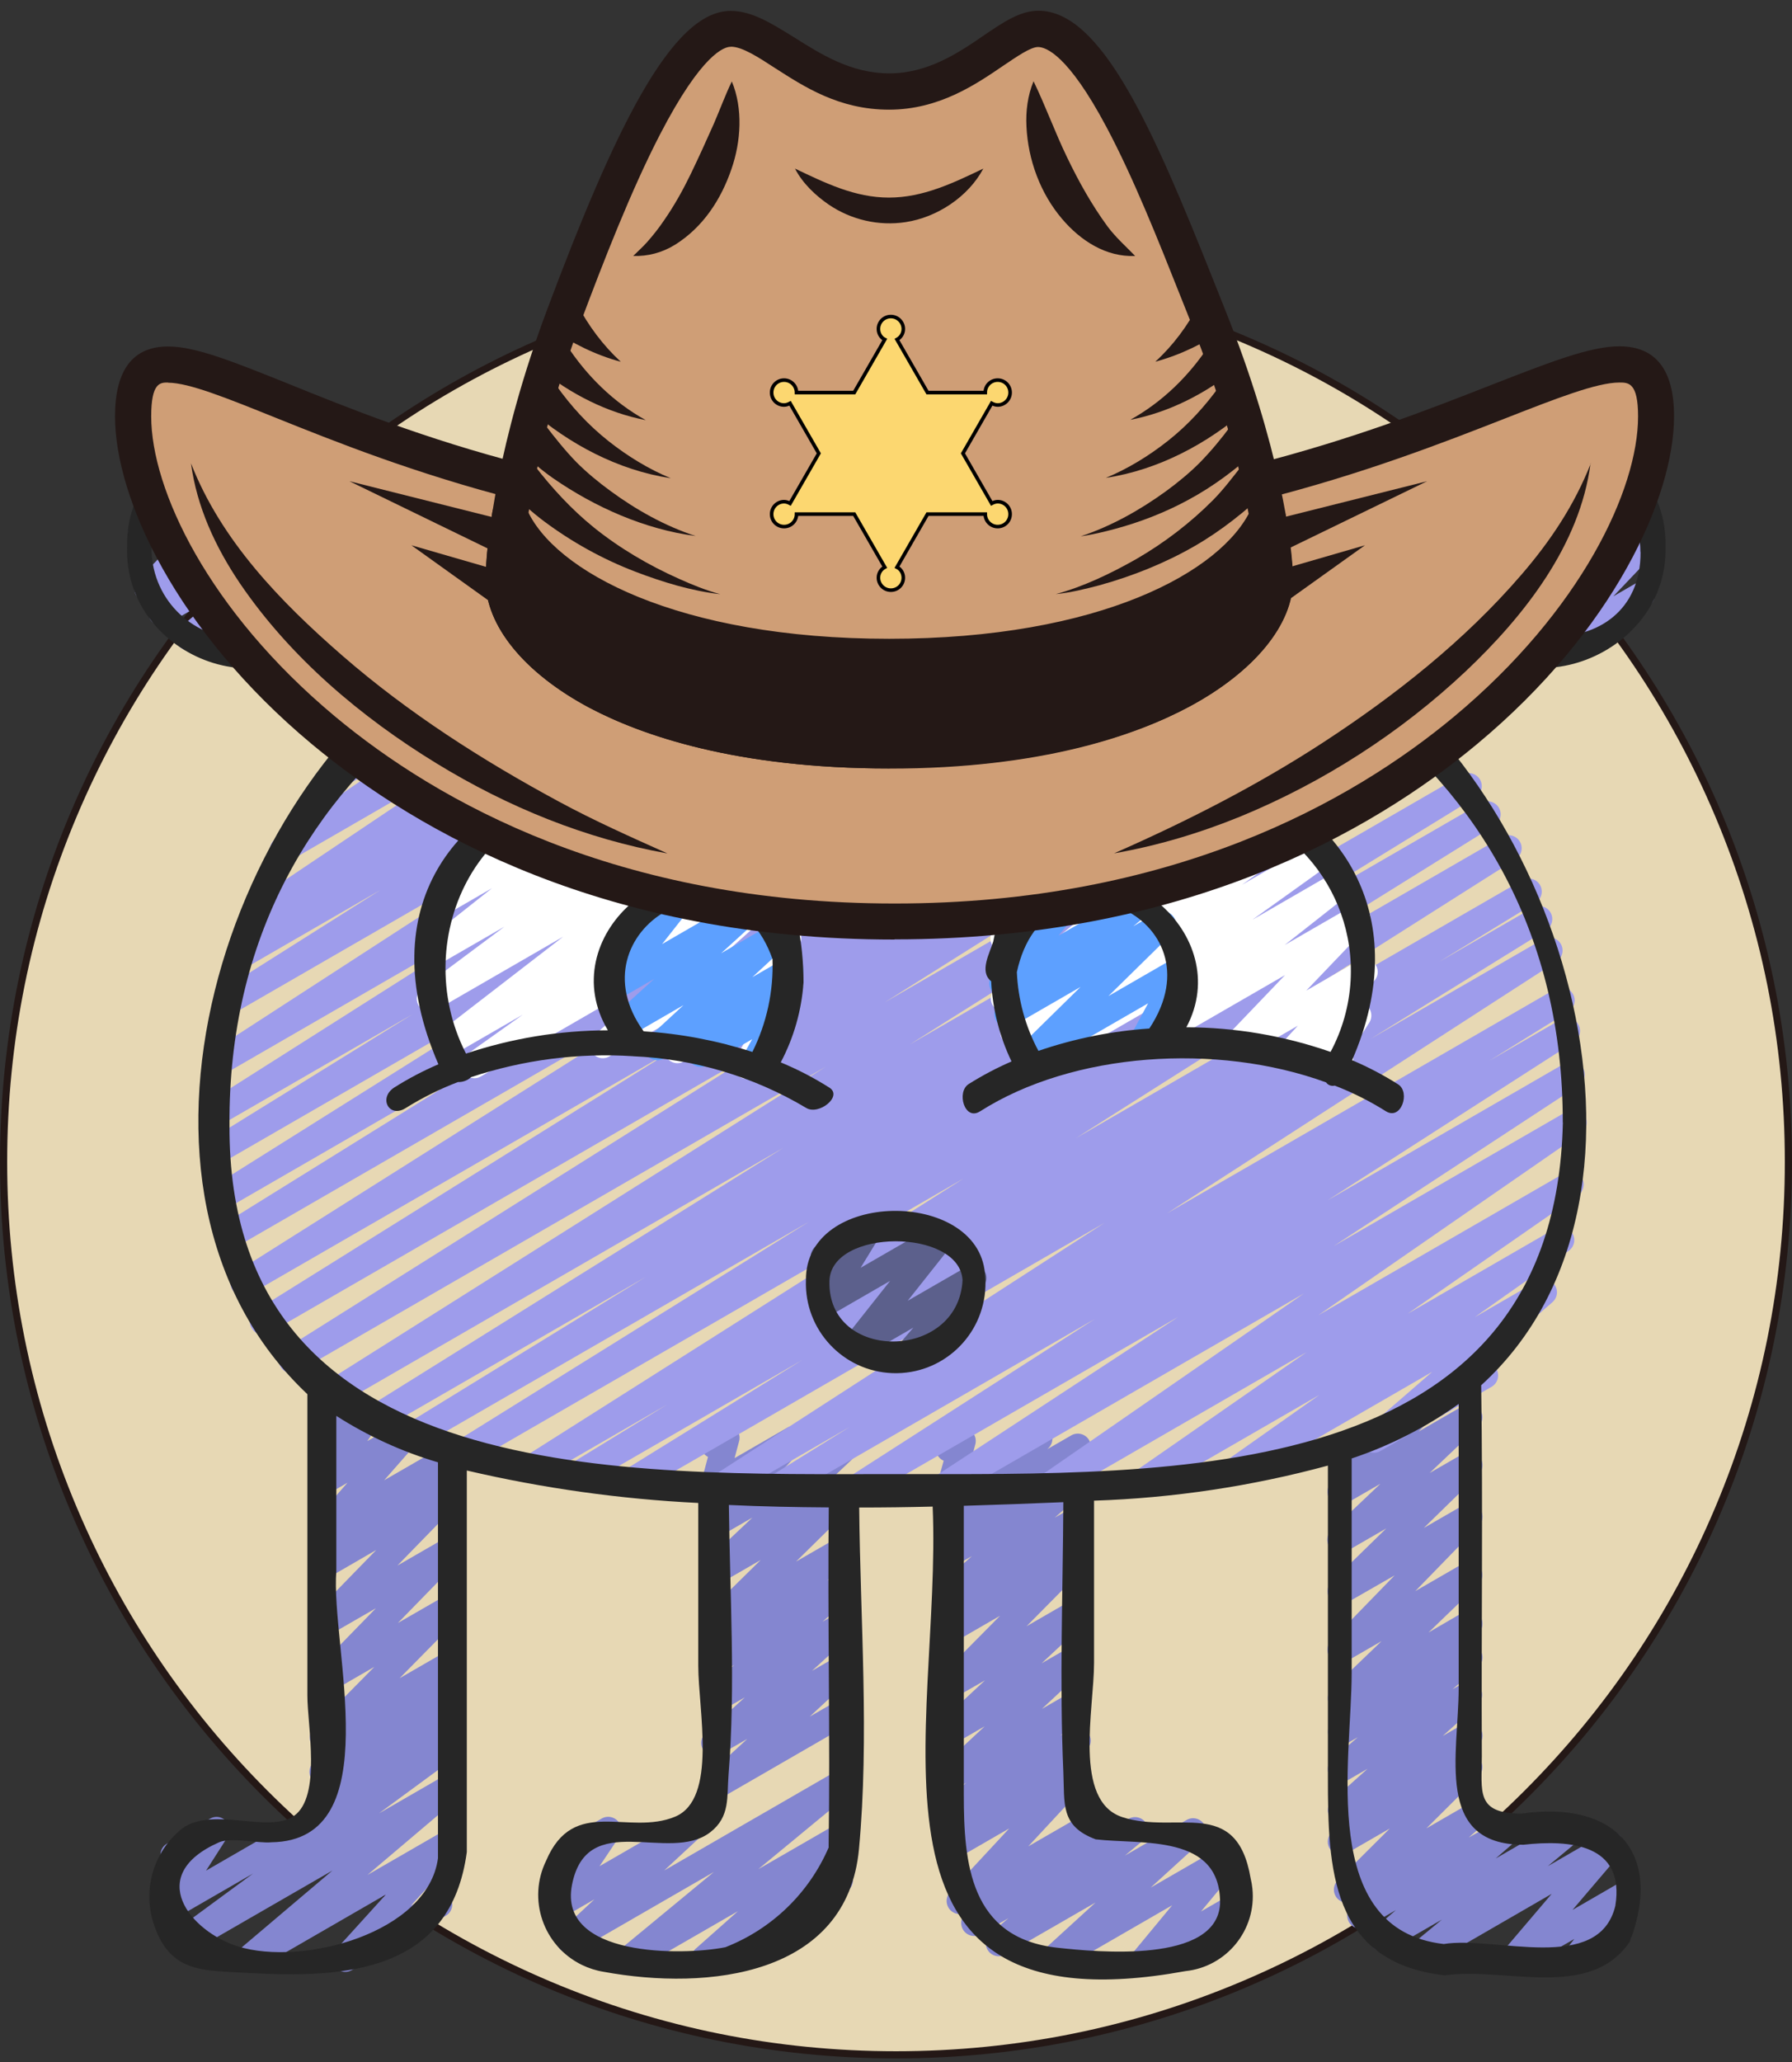 <?xml version="1.0" encoding="UTF-8"?>
<svg xmlns="http://www.w3.org/2000/svg" viewBox="0 0 500 575">
  <rect x="0" y="0" width="500" height="575" fill="#333333" stroke="none"/>
  <defs>
    <style>
      .cls-1 {
        fill: #5c608c;
      }

      .cls-1, .cls-2, .cls-3, .cls-4, .cls-5, .cls-6, .cls-7, .cls-8, .cls-9 {
        stroke-width: 0px;
      }

      .cls-2 {
        fill: #262626;
      }

      .cls-3 {
        fill: #8486d0;
      }

      .cls-4 {
        fill: #241816;
      }

      .cls-5 {
        fill: #9e9ceb;
      }

      .cls-6 {
        fill: #fff;
      }

      .cls-7 {
        fill: #5da0ff;
      }

      .cls-8 {
        fill: #e7d8b4;
      }

      .cls-9 {
        fill: #cf9e76;
      }

      .cls-10 {
        fill: #fcd770;
        stroke: #000;
        stroke-miterlimit: 10;
      }
    </style>
  </defs>
  <g id="Capa_1" data-name="Capa 1">
    <g>
      <path class="cls-8" d="m250,573c-66.51,0-129.04-25.9-176.07-72.93C26.9,453.04,1,390.51,1,324s25.9-129.04,72.93-176.07c47.03-47.03,109.56-72.93,176.07-72.93s129.04,25.9,176.07,72.93c47.03,47.03,72.93,109.56,72.93,176.07s-25.9,129.04-72.93,176.07c-47.03,47.03-109.56,72.93-176.07,72.93Z"/>
      <path class="cls-4" d="m250,76c33.48,0,65.96,6.56,96.53,19.49,29.53,12.49,56.05,30.37,78.83,53.15,22.78,22.78,40.66,49.3,53.15,78.83,12.93,30.57,19.49,63.05,19.49,96.53s-6.56,65.96-19.49,96.53c-12.49,29.53-30.37,56.05-53.15,78.83-22.78,22.78-49.3,40.66-78.83,53.15-30.57,12.93-63.05,19.49-96.53,19.49s-65.96-6.56-96.53-19.49c-29.53-12.49-56.05-30.37-78.83-53.15-22.78-22.78-40.66-49.3-53.15-78.83-12.93-30.57-19.49-63.05-19.49-96.53s6.56-65.96,19.49-96.53c12.49-29.53,30.37-56.05,53.15-78.83s49.3-40.66,78.83-53.15c30.57-12.93,63.05-19.49,96.53-19.49m0-2C111.93,74,0,185.93,0,324s111.93,250,250,250,250-111.93,250-250-111.93-250-250-250h0Z"/>
    </g>
  </g>
  <g id="Capa_2" data-name="Capa 2">
    <g>
      <path class="cls-3" d="m69.3,549.89c-2.01,0-3.64-1.63-3.64-3.64,0-1.07.47-2.09,1.29-2.79l25.8-21.85-40.57,23.39c-1.74,1.01-3.97.41-4.97-1.33-.93-1.61-.5-3.66,1-4.76l22.39-16.46-22.45,12.96c-1.75.99-3.97.38-4.97-1.36-.66-1.16-.63-2.6.08-3.73l6.15-9.57c-1.93.56-3.95-.56-4.51-2.49-.46-1.6.22-3.31,1.66-4.15l12.08-6.98c1.75-.99,3.97-.37,4.96,1.38.65,1.16.62,2.59-.08,3.72l-6.02,9.4,66.65-38.48c1.74-1.01,3.97-.41,4.97,1.33.93,1.61.5,3.66-1,4.76l-22.4,16.44,18.42-10.63c1.74-1.01,3.97-.42,4.98,1.32.89,1.53.55,3.48-.8,4.62l-25.8,21.85,21.63-12.48c1.75-1,3.97-.39,4.97,1.36.78,1.36.59,3.07-.45,4.23l-14.04,15.48,5.96-3.43c1.7-1.08,3.95-.58,5.03,1.12,1.08,1.7.58,3.95-1.12,5.03-.09.05-.17.11-.27.15l-26.1,15.09c-1.74,1-3.97.41-4.97-1.34-.79-1.37-.61-3.08.45-4.26l14.04-15.48-36.51,21.07c-.55.33-1.18.51-1.82.51Z"/>
      <path class="cls-3" d="m89.98,506.21c-2.01,0-3.64-1.63-3.64-3.64,0-1.1.49-2.13,1.34-2.82l2.48-2.02c-1.24.03-2.42-.55-3.16-1.54-1.08-1.55-.81-3.67.64-4.88l4.21-3.54h-.05c-1.77.95-3.98.29-4.93-1.48-.74-1.38-.52-3.09.56-4.23l17.01-17.24-12.61,7.28c-1.75,1-3.97.39-4.97-1.36-.8-1.41-.58-3.17.55-4.34l17.48-17.94-13.11,7.55c-1.75,1-3.97.39-4.97-1.36-.8-1.4-.58-3.16.54-4.33l17.63-18.1-13.18,7.63c-1.75.98-3.97.36-4.96-1.4-.84-1.5-.51-3.39.78-4.52l5.2-4.42-1.03.59c-1.74,1-3.97.4-4.97-1.34-.77-1.35-.61-3.03.41-4.2l9.72-11.09-5.16,2.98c-1.75,1-3.97.39-4.97-1.36-.7-1.22-.63-2.73.17-3.88l4.06-5.75c-1.06.32-2.22.15-3.14-.47-1.15-.79-1.75-2.17-1.54-3.55l1.31-8.67c-.35-.29-.64-.63-.87-1.02-1.01-1.74-.42-3.97,1.32-4.98,0,0,0,0,0,0l2-1.15c1.74-1,3.97-.41,4.97,1.34.41.72.57,1.55.44,2.37l-.87,5.72,6.93-4c1.74-1,3.97-.4,4.97,1.35.7,1.23.63,2.75-.18,3.9l-3.93,5.57,9.92-5.73c1.74-1.01,3.97-.42,4.98,1.32.78,1.35.62,3.06-.42,4.23l-9.75,11.09,16.88-9.74c1.75-.98,3.97-.36,4.96,1.4.84,1.5.51,3.39-.78,4.52l-5.2,4.42,1.03-.59c1.75-1,3.97-.39,4.97,1.36.8,1.4.58,3.16-.54,4.33l-17.63,18.09,13.2-7.61c1.75-1,3.97-.39,4.97,1.36.8,1.41.58,3.17-.55,4.34l-17.48,17.92,13.11-7.55c1.77-.95,3.98-.29,4.93,1.48.74,1.38.52,3.09-.56,4.23l-17.01,17.25,12.61-7.28c1.75-.99,3.97-.36,4.96,1.39.85,1.51.52,3.42-.8,4.55l-4.21,3.53h.05c1.74-1,3.97-.4,4.97,1.35.89,1.55.52,3.5-.86,4.63l-2.48,2.02c2.01-.1,3.72,1.45,3.81,3.46.07,1.36-.63,2.64-1.81,3.33l-35.97,20.76c-.55.32-1.18.5-1.82.5Z"/>
      <path class="cls-3" d="m175.52,549.89c-2.01,0-3.64-1.63-3.64-3.64,0-1.09.49-2.12,1.33-2.81l25.97-21.43-38.45,22.19c-1.75,1-3.97.39-4.97-1.35-.84-1.47-.56-3.32.68-4.48l9.42-8.74-8.51,4.91c-1.74,1-3.97.4-4.97-1.34-.69-1.2-.64-2.68.13-3.83l5.72-8.55c-1.98.33-3.86-1.01-4.19-3-.25-1.49.45-2.98,1.76-3.74l12.08-6.97c1.74-1,3.97-.4,4.97,1.34.69,1.2.64,2.68-.13,3.83l-5.44,8.12,23.18-13.38c1.75-1,3.97-.39,4.97,1.35.84,1.47.56,3.32-.68,4.48l-9.42,8.74,48.07-27.75c1.74-1.01,3.97-.41,4.98,1.33.89,1.54.54,3.51-.84,4.64l-25.97,21.43,21.85-12.6c1.75-.99,3.97-.38,4.97,1.36.85,1.49.54,3.36-.73,4.51l-12,10.62,6.87-3.96c1.75-.99,3.97-.38,4.97,1.37.99,1.73.4,3.93-1.32,4.94l-37.98,21.91c-1.76.97-3.98.33-4.95-1.44-.8-1.45-.52-3.25.68-4.39l11.97-10.62-28.54,16.45c-.55.33-1.18.51-1.82.51Z"/>
      <path class="cls-3" d="m199.23,502.04c-2.01,0-3.65-1.62-3.65-3.63,0-1.03.43-2.01,1.18-2.7l11.76-10.82-7.47,4.31c-1.76.98-3.97.35-4.95-1.41-.81-1.45-.53-3.27.68-4.42l11.04-10.05-6.77,3.9c-1.75.99-3.97.36-4.96-1.39-.84-1.49-.53-3.36.74-4.5l8.06-7.06-3.84,2.18c-1.64,1.17-3.92.78-5.09-.86s-.78-3.92.86-5.09l6.78-5.83-2.59,1.46c-1.74,1-3.97.41-4.97-1.34-.83-1.44-.58-3.26.6-4.42l15.6-15.35-11.23,6.48c-1.72,1.04-3.96.5-5-1.22-.91-1.5-.62-3.44.68-4.61l13.24-12.48-8.92,5.15c-1.75,1-3.97.4-4.97-1.35-.79-1.38-.59-3.12.49-4.29l5.59-5.99-1.11.64c-1.74,1-3.97.41-4.97-1.34-.48-.83-.61-1.82-.37-2.75l1.87-6.99c-.64-.32-1.16-.83-1.5-1.46-1-1.74-.41-3.96,1.33-4.97l3.53-2.05c1.74-1.01,3.97-.41,4.97,1.33.48.84.61,1.83.36,2.76l-1.27,4.73,14.69-8.48c1.74-1.01,3.97-.41,4.98,1.33.81,1.39.6,3.15-.5,4.32l-5.59,5.98,14.8-8.54c1.73-1.03,3.96-.47,4.99,1.25.89,1.49.61,3.41-.68,4.57l-13.25,12.49,8.94-5.16c1.75-1,3.97-.38,4.97,1.36.81,1.43.57,3.22-.6,4.38l-15.6,15.35,11.23-6.47c1.75-.99,3.97-.37,4.96,1.38.85,1.5.53,3.39-.77,4.53l-6.75,5.83,2.56-1.46c1.75-.99,3.97-.36,4.96,1.39.84,1.49.53,3.36-.74,4.5l-8.06,7.06,3.84-2.18c1.76-.98,3.97-.35,4.95,1.41.81,1.45.53,3.27-.68,4.42l-11.06,10.07,6.78-3.91c1.75-1,3.97-.39,4.97,1.35.84,1.47.56,3.32-.68,4.48l-11.69,10.84,7.46-4.3c1.75-.99,3.97-.38,4.97,1.37.99,1.73.4,3.93-1.32,4.94l-35.98,20.77c-.56.34-1.2.53-1.85.53Z"/>
      <path class="cls-3" d="m422.29,549.89c-2.01,0-3.64-1.63-3.64-3.64,0-.87.31-1.7.87-2.36l13.43-15.78-35.29,20.39c-1.75.99-3.97.38-4.96-1.37-.87-1.53-.52-3.46.83-4.59l8.79-7.25-14.65,8.44c-1.74,1-3.97.4-4.97-1.34-.87-1.51-.55-3.42.77-4.56l6-5.18-8.12,4.68c-1.75,1-3.97.39-4.97-1.35-.86-1.5-.54-3.4.75-4.54l3.59-3.14-3.13,1.81c-1.76.98-3.98.34-4.95-1.41-.78-1.41-.55-3.17.58-4.32l14.57-14.5-11.87,6.85c-1.75.99-3.97.38-4.97-1.36-.87-1.53-.52-3.47.84-4.6l2.91-2.37c-1.99.32-3.85-1.03-4.17-3.02-.2-1.22.24-2.46,1.16-3.29l9.89-8.86-5.64,3.26c-1.74,1-3.97.4-4.97-1.34-.87-1.51-.55-3.42.77-4.56l7.12-6.16-2.91,1.68c-1.75.99-3.97.36-4.96-1.39-.85-1.51-.52-3.42.8-4.55l4.01-3.36c-1.58.8-3.51.36-4.59-1.06-1.1-1.48-.93-3.54.41-4.81l13.86-13.3-9.64,5.56c-1.74,1.01-3.97.41-4.97-1.33-.81-1.41-.59-3.19.55-4.36l17.71-18.21-13.26,7.6c-1.74,1-3.97.41-4.97-1.34-.83-1.44-.58-3.26.6-4.42l15.29-14.93-10.92,6.3c-1.72,1.04-3.96.5-5-1.22-.91-1.5-.62-3.44.68-4.61l13.62-12.93-9.3,5.37c-1.74,1.01-3.97.43-4.98-1.31-.84-1.43-.6-3.25.57-4.42l2.72-2.73c-1.34,0-2.58-.68-3.28-1.82-1-1.74-.41-3.96,1.33-4.97l20.75-11.98c1.74-1,3.97-.41,4.97,1.34.82,1.42.59,3.22-.57,4.38l-1.57,1.59,12.38-7.15c1.75-.99,3.97-.37,4.96,1.39.81,1.44.55,3.25-.64,4.4l-13.62,12.92,9.3-5.36c1.74-1,3.97-.41,4.97,1.34.83,1.44.58,3.26-.6,4.42l-15.29,14.92,10.92-6.29c1.74-1.01,3.97-.41,4.97,1.33.81,1.41.59,3.19-.55,4.36l-17.71,18.21,13.28-7.67c1.75-.99,3.97-.37,4.96,1.39.81,1.44.55,3.24-.63,4.4l-13.93,13.42,9.61-5.59c1.74-1,3.97-.4,4.97,1.35.87,1.53.53,3.46-.81,4.59l-3.99,3.35c1.8-.9,3.99-.18,4.89,1.61.75,1.48.4,3.29-.86,4.38l-7.12,6.16,2.91-1.68c1.77-.95,3.98-.29,4.93,1.49.77,1.44.49,3.21-.68,4.34l-9.89,8.86,5.64-3.25c1.74-1.01,3.97-.42,4.98,1.32.9,1.55.54,3.52-.85,4.65l-2.91,2.38c1.33-.24,2.67.3,3.47,1.38,1.11,1.45.97,3.5-.32,4.79l-14.57,14.5,11.23-6.49c1.75-1,3.97-.39,4.97,1.35.86,1.5.54,3.4-.75,4.54l-3.64,3.15,9.32-5.25c1.75-.99,3.97-.37,4.96,1.38.85,1.5.53,3.38-.76,4.52l-5.99,5.19,19.2-11.09c1.74-1.01,3.97-.41,4.97,1.33.89,1.54.54,3.49-.83,4.62l-8.79,7.28,15.72-9.07c1.74-1.01,3.97-.41,4.98,1.33.77,1.33.62,3.01-.38,4.18l-13.44,15.77,13.11-7.58c1.75-.99,3.97-.38,4.97,1.37.72,1.28.61,2.86-.28,4.02l-4.18,5.35c1.96.43,3.21,2.37,2.78,4.34-.22,1-.85,1.86-1.73,2.37l-12.08,6.97c-1.75.99-3.97.38-4.97-1.37-.72-1.28-.61-2.86.28-4.02l2.61-3.36-15.18,8.74c-.55.31-1.16.47-1.79.47Z"/>
      <path class="cls-3" d="m293.85,549.89c-2.01,0-3.64-1.63-3.64-3.64,0-1.02.43-2,1.18-2.68l14.29-13.05-25.29,14.57c-1.78.94-3.98.25-4.92-1.52-.77-1.46-.46-3.25.75-4.37l5.16-4.3-7.75,4.48c-1.74,1-3.97.4-4.97-1.35-.87-1.53-.53-3.46.81-4.59l.41-.35-.3.17c-1.74,1-3.97.4-4.97-1.35-.79-1.38-.6-3.11.48-4.28l16.5-17.76-15.03,8.67c-1.75.99-3.97.37-4.96-1.38-.86-1.52-.52-3.43.81-4.56l3.69-3.08c-1.87.75-3.99-.17-4.73-2.03-.57-1.44-.17-3.08,1-4.1l7.24-6.28-3.04,1.75c-1.73,1.02-3.97.44-4.99-1.29-.87-1.48-.59-3.38.68-4.54l12.49-11.64-8.19,4.72c-1.73,1.02-3.97.44-4.99-1.29-.87-1.48-.59-3.38.68-4.54l12.6-11.73-8.27,4.76c-1.75,1-3.97.39-4.97-1.36-.8-1.41-.58-3.19.56-4.35l16.88-17.05-12.47,7.2c-1.75.99-3.97.37-4.96-1.38-.85-1.5-.53-3.39.77-4.53l6.45-5.54-2.25,1.3c-1.74,1.01-3.97.42-4.98-1.32-.87-1.5-.56-3.41.75-4.56l8.82-7.79-4.59,2.64c-1.75.99-3.97.37-4.96-1.38-.86-1.52-.52-3.43.81-4.56l3.78-3.16c-1.84.81-3.99-.03-4.8-1.87-.63-1.44-.27-3.12.89-4.17l2.3-2.08c-2.01-.08-3.57-1.78-3.49-3.79.01-.28.05-.55.13-.82l2.05-7.41c-1.84-.81-2.68-2.96-1.87-4.8.31-.71.84-1.3,1.52-1.69l3.85-2.18c1.28-.74,2.87-.63,4.04.27,1.17.9,1.68,2.43,1.29,3.85l-1.46,5.38,17.57-10.15c1.76-.98,3.97-.35,4.95,1.41.81,1.45.53,3.27-.68,4.42l-.34.3,6.77-3.9c1.75-.99,3.97-.37,4.96,1.38.86,1.52.52,3.43-.81,4.56l-3.77,3.15c1.86-.76,3.99.13,4.75,1.99.58,1.42.21,3.06-.94,4.09l-8.82,7.79,4.59-2.64c1.74-1,3.97-.4,4.97,1.34.87,1.51.55,3.44-.78,4.58l-6.45,5.54,2.25-1.29c1.75-1,3.97-.39,4.97,1.36.8,1.41.58,3.19-.56,4.35l-16.88,17.05,12.47-7.2c1.73-1.02,3.97-.44,4.99,1.29.87,1.48.59,3.38-.68,4.54l-12.57,11.7,8.27-4.76c1.73-1.02,3.97-.44,4.99,1.29.87,1.48.59,3.38-.68,4.54l-12.51,11.65,8.2-4.73c1.74-1,3.97-.4,4.97,1.34.87,1.51.55,3.42-.77,4.56l-7.24,6.28,3.04-1.75c1.75-.99,3.97-.37,4.96,1.38.86,1.52.52,3.43-.81,4.56l-3.68,3.07c1.49-.59,3.2-.14,4.2,1.12,1.12,1.41,1.05,3.42-.17,4.74l-16.5,17.76,15.51-8.94c1.75-1,3.97-.39,4.97,1.36.87,1.52.53,3.45-.8,4.58l-.41.34,8.74-5.03c1.75-.99,3.97-.37,4.96,1.38.86,1.52.52,3.44-.82,4.57l-5.18,4.31,17.25-9.96c1.76-.98,3.97-.35,4.95,1.41.81,1.45.53,3.27-.68,4.42l-14.34,13.06,19.91-11.49c1.75-1,3.97-.39,4.97,1.35.75,1.31.61,2.95-.34,4.12l-10.49,12.67,7.51-4.33c1.78-.93,3.98-.24,4.91,1.54.88,1.68.32,3.75-1.27,4.76l-25.05,14.44c-1.75,1-3.97.39-4.97-1.35-.75-1.31-.61-2.95.34-4.12l10.49-12.67-31.43,18.14c-.55.33-1.18.5-1.82.51Z"/>
      <path class="cls-3" d="m348.9,181.73c-2.01.02-3.66-1.59-3.69-3.6-.01-1.16.53-2.26,1.46-2.96l8.01-6.21-11.38,6.55c-1.77.96-3.98.31-4.94-1.46-.76-1.39-.53-3.11.57-4.26l11.97-12.02-1.18.67c-1.78.93-3.98.24-4.91-1.54-.88-1.68-.32-3.75,1.27-4.76l24.94-14.35c1.74-1,3.97-.41,4.97,1.34.82,1.42.59,3.22-.57,4.38l-11.97,12.02,34.67-20.01c1.75-1,3.97-.39,4.97,1.36.9,1.57.5,3.56-.92,4.67l-8.01,6.21,10.76-6.21c1.39-.82,3.15-.61,4.31.5,1.16,1.11,1.46,2.85.73,4.28l-5.97,11.97,1.01-.58c1.7-1.08,3.95-.58,5.03,1.12,1.08,1.7.58,3.95-1.12,5.03-.09.05-.18.11-.27.15l-11.49,6.62c-1.73,1.02-3.97.44-4.99-1.29-.63-1.07-.67-2.38-.11-3.49l5.99-11.97-47.34,27.32c-.55.32-1.17.5-1.8.51Z"/>
      <path class="cls-5" d="m430.24,185.62c-2.01,0-3.64-1.63-3.64-3.64,0-.93.36-1.83,1-2.51l13.28-14.01-24.25,14c-1.74,1.01-3.97.43-4.98-1.31-.92-1.57-.54-3.58.9-4.7l4.58-3.64-6.42,3.7c-1.74,1-3.97.4-4.97-1.35-.87-1.53-.53-3.46.81-4.59l12.38-10.39-12.72,7.37c-1.74,1.01-3.97.43-4.98-1.31-.89-1.52-.56-3.45.77-4.6l11.09-9.62-7.94,4.58c-1.74,1.01-3.97.42-4.98-1.32-.8-1.39-.61-3.13.48-4.31l8.91-9.62c-2.01-.15-3.51-1.9-3.36-3.9.09-1.2.77-2.28,1.82-2.88l17.31-9.99c1.74-1.01,3.97-.42,4.98,1.32.8,1.39.61,3.13-.48,4.31l-7.46,8.05,19.91-11.49c1.74-1,3.97-.4,4.97,1.35.86,1.5.54,3.41-.76,4.55l-11.07,9.62,15.8-9.12c1.75-.99,3.97-.36,4.96,1.39.85,1.51.52,3.42-.8,4.55l-12.37,10.4,13.79-7.96c1.75-1,3.97-.4,4.97,1.35.89,1.56.52,3.54-.89,4.66l-4.57,3.64,2.64-1.52c1.74-1.01,3.97-.41,4.98,1.33.81,1.39.6,3.15-.5,4.32l-13.29,13.97,6.08-3.52c1.75-.99,3.97-.38,4.97,1.37.98,1.73.39,3.93-1.32,4.94l-27.76,16.06c-.56.33-1.19.49-1.84.49Z"/>
      <path class="cls-3" d="m144.3,183.63c-2.01,0-3.64-1.63-3.64-3.64,0-.79.26-1.55.73-2.18l2.56-3.34-9.3,5.37c-1.75.99-3.97.38-4.97-1.37-.78-1.37-.59-3.08.46-4.24l3.36-3.64-6.28,3.64c-1.74,1-3.97.4-4.97-1.34-.77-1.34-.61-3.02.4-4.2l4.83-5.56-13.33,7.68c-1.75,1-3.97.39-4.97-1.36-.8-1.41-.58-3.18.55-4.34l4.37-4.44-17.8,10.22c-1.74,1-3.97.4-4.97-1.34-.72-1.25-.63-2.81.22-3.98l10.8-14.68-7.22,4.16c-1.74,1-3.97.4-4.97-1.34-.49-.84-.61-1.85-.35-2.79l1.88-6.73c-1.8-.9-2.54-3.08-1.64-4.88.32-.64.82-1.18,1.44-1.53l3.64-2.1c1.74-1.01,3.97-.41,4.98,1.33.49.85.62,1.86.36,2.8l-1.25,4.48,14.57-8.43c1.74-1,3.97-.4,4.97,1.34.72,1.25.63,2.81-.22,3.98l-10.79,14.68,25.94-14.97c1.74-1,3.97-.41,4.97,1.34.82,1.42.59,3.2-.55,4.37l-4.37,4.44,8.86-5.13c1.74-1,3.97-.4,4.97,1.34.77,1.34.61,3.02-.4,4.2l-4.83,5.57,8.09-4.66c1.75-.99,3.97-.38,4.97,1.37.78,1.37.59,3.08-.46,4.24l-3.35,3.64,4.61-2.66c1.74-1.01,3.97-.41,4.97,1.33.74,1.27.63,2.87-.26,4.04l-2.72,3.55c1.93-.58,3.96.52,4.53,2.45.48,1.61-.2,3.34-1.65,4.19l-14.95,8.66c-.55.33-1.18.5-1.82.5Z"/>
      <path class="cls-5" d="m238.54,418.76c-2.01,0-3.65-1.62-3.65-3.63,0-1.24.63-2.4,1.68-3.08l68.9-44.24-86.84,50.14c-1.75.99-3.97.37-4.96-1.39-.95-1.69-.41-3.83,1.22-4.86l22.23-13.81-33.86,19.54c-1.77.96-3.98.3-4.94-1.46-.89-1.64-.4-3.69,1.14-4.74l108.72-70.23-129.85,74.97c-1.77.95-3.98.28-4.93-1.5-.88-1.65-.37-3.71,1.19-4.75l49.2-30.44-60.82,35.11c-1.76.97-3.98.34-4.95-1.42-.93-1.68-.39-3.8,1.23-4.83l26.95-16.51-36.22,20.91c-1.75,1-3.97.39-4.97-1.35-.96-1.68-.44-3.83,1.2-4.87l122.66-77.69-138.27,79.82c-1.75.99-3.97.37-4.96-1.39-.95-1.69-.41-3.83,1.22-4.86l98.91-61.54-109.55,63.25c-1.73,1.03-3.96.46-4.99-1.26-1.03-1.73-.46-3.96,1.26-4.99l67.64-41.55-74.61,43.07c-1.77.96-3.98.3-4.94-1.47-.9-1.66-.38-3.72,1.19-4.77l116.87-72.9-124.82,72.1c-1.75.98-3.97.36-4.96-1.4-.94-1.68-.41-3.79,1.2-4.84l140.29-88.41-147.18,84.98c-1.76.97-3.98.33-4.95-1.44-.91-1.66-.4-3.74,1.18-4.79l136.2-85.64-140.44,81.06c-1.74,1-3.97.41-4.97-1.34-.98-1.7-.44-3.87,1.22-4.91l117.25-73.15-118.84,68.6c-1.72,1.04-3.96.49-5-1.23s-.49-3.96,1.23-5l131-82.62-131.22,75.76c-1.73,1.03-3.96.47-5-1.25-1.03-1.73-.47-3.96,1.25-5l88.08-54.68-86.33,49.85c-1.77.96-3.98.3-4.94-1.47-.9-1.66-.38-3.72,1.19-4.77l100.87-63.31-98.19,56.67c-1.73,1.03-3.96.47-5-1.25-1.03-1.73-.47-3.96,1.25-5h0l56.18-34.78-52.5,30.3c-1.75,1-3.97.39-4.97-1.35-.96-1.68-.44-3.83,1.2-4.87l92.08-58.39-87.52,50.54c-1.77.96-3.98.3-4.94-1.46-.89-1.64-.4-3.69,1.14-4.74l98.8-64.03-92.59,53.44c-1.75.98-3.97.36-4.96-1.4-.94-1.68-.41-3.79,1.2-4.84l44.01-27.8-37.3,21.54c-1.74,1-3.97.41-4.97-1.34-.98-1.7-.44-3.87,1.22-4.91l6.71-4.2c-1.88.72-3.98-.21-4.71-2.09-.61-1.59-.04-3.39,1.37-4.33l60.61-40.63-48.41,27.95c-1.77.96-3.98.31-4.94-1.46-.88-1.61-.42-3.62,1.07-4.69l34.03-23.18-17.95,10.36c-1.75,1-3.97.4-4.97-1.35-.92-1.6-.49-3.63.99-4.73l24.45-18.08c-.7-.31-1.29-.84-1.67-1.51-1-1.74-.41-3.96,1.33-4.97l41.84-24.16c1.75-1,3.97-.4,4.97,1.35.92,1.6.49,3.63-.99,4.73l-13.77,10.16,47.19-27.24c1.77-.96,3.98-.31,4.94,1.46.88,1.61.42,3.62-1.07,4.69l-34.04,23.2,57.59-33.25c1.75-.98,3.97-.36,4.96,1.4.92,1.64.44,3.71-1.11,4.78l-60.6,40.6,83.27-48.07c1.73-1.04,3.97-.48,5,1.25,1.04,1.73.48,3.97-1.25,5h0l-5.65,3.54,16.54-9.55c1.76-.97,3.98-.33,4.95,1.44.91,1.66.4,3.74-1.18,4.79l-44.01,27.81,56.98-32.9c1.75-.99,3.97-.38,4.97,1.36.95,1.67.44,3.8-1.17,4.85l-98.83,64.04,116.63-67.33c1.76-.97,3.98-.33,4.95,1.44.91,1.66.4,3.74-1.18,4.79l-92.12,58.42,105.52-60.93c1.73-1.03,3.96-.47,5,1.25s.47,3.96-1.25,5l-56.12,34.75,64.82-37.41c1.72-1.04,3.96-.48,5,1.24,1.04,1.72.48,3.96-1.24,5h0l-100.84,63.27,111.3-64.26c1.73-1.03,3.96-.47,5,1.25s.47,3.96-1.25,5l-88.05,54.69,96.2-55.56c1.72-1.04,3.96-.49,5,1.23s.49,3.96-1.23,5h0l-131.06,82.64,140.8-81.24c1.76-.97,3.98-.33,4.95,1.43.92,1.67.4,3.77-1.2,4.81l-117.09,73.06,124.33-71.8c1.72-1.04,3.96-.49,5,1.23,1.04,1.72.49,3.96-1.23,5h0l-136.31,85.7,143.48-82.85c1.76-.97,3.98-.33,4.95,1.44.91,1.66.4,3.74-1.18,4.79l-140.28,88.38,146.46-84.55c1.76-.97,3.98-.33,4.95,1.43.92,1.67.4,3.77-1.2,4.81l-116.79,72.83,120.69-69.69c1.73-1.03,3.96-.46,4.99,1.26,1.03,1.73.46,3.96-1.26,4.99l-67.79,41.65,69.48-40.11c1.77-.95,3.98-.28,4.93,1.5.88,1.65.37,3.71-1.19,4.75l-98.92,61.56,100.87-58.27c1.72-1.04,3.96-.49,5,1.23,1.04,1.72.49,3.96-1.23,5h0l-122.58,77.7,124.54-71.92c1.76-.97,3.98-.34,4.95,1.42.93,1.68.39,3.8-1.23,4.83l-27.03,16.57,26.29-15.18c1.77-.95,3.98-.28,4.93,1.5.88,1.65.37,3.71-1.19,4.75l-49.08,30.37,48.19-27.84c1.77-.96,3.98-.3,4.94,1.46.89,1.64.4,3.69-1.14,4.74l-108.75,70.27,108.34-62.55c1.77-.95,3.98-.28,4.93,1.5.88,1.65.37,3.71-1.19,4.75l-22.18,13.76,19.91-11.49c1.76-.97,3.98-.33,4.95,1.44.91,1.65.41,3.72-1.16,4.78l-68.85,44.21,66.36-38.31c1.77-.96,3.98-.31,4.94,1.46.89,1.63.4,3.67-1.12,4.73l-68.46,44.87,65.21-37.64c1.77-.96,3.98-.31,4.94,1.45.88,1.61.43,3.61-1.05,4.69l-73.39,50.78,68.63-39.62c1.76-.98,3.97-.35,4.96,1.4.9,1.62.45,3.66-1.06,4.74l-47.6,33.06,41.11-23.73c1.77-.96,3.98-.31,4.94,1.45.87,1.59.43,3.58-1.02,4.66l-26.35,18.6,17.55-10.13c1.75-.99,3.97-.37,4.96,1.38.85,1.5.53,3.38-.76,4.52l-19.48,16.89c1.98-.36,3.87.95,4.23,2.93.27,1.51-.43,3.03-1.75,3.8l-31.04,17.92c-1.75.99-3.97.37-4.96-1.38-.85-1.5-.53-3.38.76-4.52l18.66-16.19-53.9,31.13c-1.77.96-3.98.31-4.94-1.45-.87-1.59-.43-3.58,1.02-4.66l26.35-18.59-47.28,27.28c-1.74,1.01-3.97.42-4.98-1.32-.96-1.65-.49-3.75,1.08-4.83l47.59-33.04-70.29,40.58c-1.77.96-3.98.31-4.94-1.45-.88-1.61-.43-3.61,1.05-4.69l73.41-50.79-99.63,57.54c-1.77.96-3.98.31-4.94-1.46-.89-1.63-.4-3.67,1.12-4.73l68.4-44.83-88.38,51.02c-.56.31-1.18.48-1.82.47Z"/>
      <path class="cls-5" d="m66.69,185.66c-2.01.02-3.66-1.59-3.68-3.6-.01-1,.39-1.96,1.11-2.66l9.98-9.85-19.61,11.35c-1.74,1.01-3.97.42-4.98-1.32-.89-1.53-.55-3.48.8-4.62l11.04-9.4-14.57,8.4c-1.75.99-3.97.37-4.96-1.39-.88-1.57-.49-3.54.92-4.65l2.35-1.81-2.13,1.23c-1.75,1-3.97.39-4.97-1.36-.8-1.4-.58-3.16.54-4.33l18.76-19.27-16.07,9.27c-1.74,1.01-3.97.43-4.98-1.31-.83-1.43-.6-3.24.57-4.41l7.7-7.76c-.84-.28-1.56-.86-2-1.63-1-1.74-.4-3.97,1.34-4.97,0,0,0,0,0,0l17.29-9.99c1.74-1.01,3.97-.43,4.98,1.31.83,1.43.6,3.24-.57,4.41l-4.42,4.45,15.15-8.74c1.74-1.01,3.97-.43,4.98,1.31.83,1.42.6,3.22-.55,4.39l-18.73,19.28,27.02-15.58c1.73-1.02,3.96-.45,4.99,1.28.94,1.6.54,3.65-.95,4.76l-2.33,1.8,2.1-1.22c1.75-1,3.97-.39,4.97,1.36.86,1.52.53,3.43-.79,4.57l-11.09,9.37,9.01-5.2c1.75-.99,3.97-.36,4.96,1.39.8,1.42.56,3.19-.59,4.35l-9.96,9.86,2.37-1.35c1.75-.99,3.97-.38,4.97,1.37.98,1.73.39,3.93-1.32,4.94l-26.86,15.49c-.55.32-1.18.49-1.82.49Z"/>
      <path class="cls-1" d="m252.45,382.21c-2.01,0-3.64-1.63-3.64-3.64,0-.87.31-1.71.88-2.37l5.15-5.98-14.47,8.35c-1.74,1-3.97.4-4.97-1.34-.74-1.29-.63-2.9.3-4.07l12.65-15.97-17.03,9.83c-1.74,1-3.97.4-4.97-1.34-.66-1.15-.64-2.58.05-3.71l5.1-8.34c-1.79.91-3.98.2-4.9-1.59-.87-1.71-.27-3.8,1.38-4.78l12.32-7.12c1.44-.83,3.27-.58,4.43.61,1.16,1.19,1.37,3.02.5,4.44l-5.1,8.34,21.12-12.18c1.74-1,3.97-.4,4.97,1.34.74,1.29.63,2.9-.3,4.07l-12.66,15.97,16.53-9.53c1.74-1,3.97-.41,4.97,1.34.77,1.34.61,3.02-.39,4.19l-6.55,7.61c2,.23,3.43,2.04,3.2,4.03-.13,1.14-.79,2.15-1.79,2.73l-14.93,8.62c-.56.33-1.2.5-1.84.49Z"/>
      <path class="cls-6" d="m369.83,301.25c-2.01,0-3.64-1.63-3.64-3.65,0-.69.2-1.37.57-1.96l1.19-1.86-6.99,4.03c-1.75.99-3.97.38-4.97-1.37-.78-1.37-.59-3.08.46-4.24l5.67-6.18-16.08,9.29c-1.74,1.02-3.97.43-4.98-1.31-.82-1.41-.61-3.19.52-4.37l16.97-17.72-40.48,23.37c-1.75,1-3.97.4-4.97-1.35-.89-1.56-.52-3.54.89-4.66l18.5-14.57-43.5,25.11c-1.75.99-3.97.37-4.96-1.38-.91-1.61-.47-3.64,1.02-4.73l21.8-15.63-22.31,12.89c-1.75,1-3.97.39-4.97-1.36-.92-1.62-.48-3.67,1.03-4.76l17.97-12.82-16.61,9.59c-1.73,1.02-3.96.45-4.99-1.29-.92-1.55-.56-3.54.84-4.68l34.23-28.2-30.22,17.44c-1.74,1.01-3.97.41-4.98-1.33-.91-1.57-.52-3.58.91-4.7l13.18-10.3-5.1,2.91c-1.73,1.03-3.96.46-4.99-1.26-.93-1.55-.57-3.55.83-4.69l10.29-8.6c-.45-.3-.82-.7-1.09-1.17-1.01-1.74-.41-3.97,1.33-4.97l23.13-13.36c1.74-1.02,3.97-.43,4.98,1.3.9,1.54.55,3.51-.82,4.65l-1.03.85,14.27-8.24c1.74-1.01,3.97-.41,4.98,1.33.91,1.57.52,3.58-.91,4.7l-13.2,10.33,22.72-13.11c1.74-1.01,3.97-.41,4.98,1.33.89,1.54.54,3.51-.84,4.64l-34.21,28.19,44.33-25.6c1.73-1.02,3.97-.44,4.98,1.3.96,1.63.5,3.73-1.04,4.82l-17.98,12.83,20.83-12.01c1.75-.99,3.97-.37,4.96,1.38.91,1.61.47,3.64-1.02,4.73l-21.85,15.64,23.4-13.51c1.75-1,3.97-.4,4.97,1.35.89,1.56.52,3.54-.89,4.66l-18.51,14.57,18.52-10.68c1.74-1.01,3.97-.41,4.98,1.33.81,1.4.6,3.17-.52,4.34l-16.94,17.71,14.49-8.36c1.74-1,3.97-.4,4.97,1.34.79,1.37.6,3.1-.47,4.27l-5.75,6.29c1.88-.71,3.98.24,4.69,2.12.4,1.07.28,2.26-.32,3.23l-5.1,8.01c.05.09.11.16.15.25,1.01,1.74.41,3.97-1.33,4.97l-4.19,2.42c-.55.31-1.17.46-1.81.45Z"/>
      <path class="cls-6" d="m208.31,300.84c-.95,0-1.86-.36-2.53-1.03-1.17-1.13-1.44-2.9-.67-4.33l6.02-11.21-20.31,11.72c-1.75,1-3.97.39-4.97-1.36-.8-1.41-.58-3.19.56-4.35l11.87-12-28.27,16.32c-1.74,1.01-3.97.41-4.97-1.33-.86-1.49-.56-3.39.73-4.54l21.56-19.26-53.17,30.71c-1.74,1-3.97.41-4.97-1.34-.94-1.63-.48-3.7,1.05-4.79l15.62-11.11-20.04,11.57c-1.75.98-3.97.36-4.96-1.4-.87-1.56-.49-3.52.91-4.63l35.36-27.28-35.42,20.45c-1.75.99-3.97.37-4.96-1.38-.89-1.58-.48-3.58.96-4.69l23.04-17.18-19.62,11.3c-1.75,1-3.97.39-4.97-1.36-.89-1.55-.51-3.52.88-4.64l20.23-16.02-12.91,7.46c-1.77.95-3.98.29-4.93-1.49-.77-1.44-.49-3.21.68-4.34l13.2-11.85c-.9-.26-1.66-.86-2.12-1.67-1.01-1.74-.41-3.97,1.33-4.97l23.21-13.39c1.77-.95,3.98-.29,4.93,1.49.77,1.44.49,3.21-.68,4.34l-9.09,8.16,25.74-14.86c1.75-.98,3.97-.36,4.96,1.4.87,1.54.49,3.49-.88,4.6l-20.22,16.02,30.2-17.44c1.75-.99,3.97-.37,4.96,1.38.89,1.58.48,3.58-.96,4.69l-23.03,17.19,29.01-16.75c1.75-.98,3.97-.36,4.96,1.4.87,1.56.49,3.52-.91,4.63l-35.37,27.29,40.45-23.31c1.73-1.03,3.96-.46,4.99,1.26.98,1.65.52,3.77-1.06,4.86l-15.6,11.06,16.12-9.3c1.78-.94,3.98-.27,4.92,1.51.76,1.43.48,3.19-.68,4.31l-21.56,19.27,21.19-12.24c1.74-1,3.97-.41,4.97,1.34.82,1.42.59,3.21-.56,4.37l-11.86,12.02,7.93-4.57c1.74-1,3.97-.4,4.97,1.35.62,1.09.64,2.42.05,3.53l-7.41,13.79c1.83.84,2.64,3,1.8,4.83-.31.69-.84,1.26-1.49,1.64l-6.37,3.64c-.56.33-1.19.51-1.84.51Z"/>
      <path class="cls-7" d="m286.28,298.9c-2.01,0-3.64-1.63-3.64-3.64,0-.98.39-1.91,1.09-2.6l17.75-17.44-18.57,10.72c-1.73,1.02-3.97.44-4.98-1.3-.91-1.55-.56-3.53.83-4.66l4.22-3.51-1.54.88c-1.75,1-3.97.39-4.97-1.36-.75-1.31-.61-2.95.35-4.12l8.79-10.62c-1.96.43-3.91-.81-4.34-2.77-.34-1.55.36-3.14,1.73-3.93l16.21-9.36c1.74-1.01,3.97-.41,4.97,1.33.76,1.32.62,2.97-.35,4.14l-8.49,10.25,20.92-12.05c1.75-.99,3.97-.37,4.96,1.38.86,1.52.52,3.44-.82,4.57l-4.19,3.49,6.44-3.71c1.75-1,3.97-.38,4.97,1.36.81,1.43.57,3.22-.6,4.38l-17.76,17.44,18.59-10.73c1.74-1,3.97-.41,4.97,1.34.63,1.09.65,2.43.05,3.54l-6.6,12.22c1.94.53,3.08,2.54,2.54,4.48-.25.92-.86,1.71-1.69,2.19l-7.38,4.26c-1.75,1-3.97.39-4.97-1.35-.62-1.09-.64-2.42-.05-3.53l5.62-10.41-32.26,18.62c-.56.33-1.19.5-1.84.5Z"/>
      <path class="cls-7" d="m209.67,301.21c-2.01,0-3.64-1.63-3.64-3.64,0-.63.16-1.24.47-1.79l3.37-5.99-12.52,7.23c-1.73,1.02-3.97.44-4.99-1.29-.87-1.48-.59-3.38.68-4.54l1.51-1.4-9.37,5.4c-1.75,1-3.97.39-4.97-1.35-.84-1.47-.56-3.32.68-4.48l9.83-9.08-15.29,8.84c-1.76.97-3.98.33-4.95-1.44-.8-1.45-.52-3.25.68-4.39l11.35-10.31-10.38,5.99c-1.5.88-3.42.58-4.57-.73-1.15-1.32-1.2-3.27-.12-4.64l9.96-12.72h0c-1.78.93-3.98.24-4.91-1.54-.88-1.68-.32-3.75,1.27-4.76l16.28-9.4c1.75-1,3.97-.39,4.97,1.35.73,1.28.62,2.88-.29,4.05l-9.99,12.69,23.57-13.61c1.76-.97,3.98-.33,4.95,1.44.8,1.45.52,3.25-.68,4.39l-11.36,10.33,14.22-8.21c1.75-1,3.97-.39,4.97,1.35.84,1.47.56,3.32-.68,4.48l-9.83,9.07,8.74-5.05c1.73-1.02,3.97-.44,4.99,1.29.87,1.48.59,3.38-.68,4.54l-3.27,3.04c2.01.06,3.6,1.73,3.54,3.74-.02.59-.18,1.17-.47,1.69l-6.21,11.02c.15.18.29.37.41.58,1.01,1.74.41,3.97-1.33,4.97l-4.12,2.38c-.55.32-1.17.48-1.8.48Z"/>
      <path class="cls-2" d="m405.3,172.11c16.58,27.54,60.2,11.65,59.42-19.66.66-31.87-42.69-44.43-58.99-17.55-26.11-2.47-53.62,5.17-68.56,28.03-56.51-19.9-118.08-20.13-174.73-.65-14.72-23.2-42.24-30.52-68.41-27.98-16.58-26.71-59.1-13.34-58.57,18.07-1.03,31.64,42.24,47.44,59.14,19.66,12.21-.11,24.44-1.13,33.9,6.69-65.46,37.17-103.19,153.14-42.74,210.05v84.01c0,8.48,3.98,28.13-3.72,33.58-7.09,5.02-22.24-2.66-31.07,3.41-8.3,6.52-11.45,17.65-7.79,27.55,4.57,12.96,14.03,12.14,25.78,12.83,28.01,1.64,56.81-.43,61.29-33.69v-106.4c21.21,4.95,42.83,7.98,64.58,9.05v45.37c0,12.38,5.4,37.14-6.44,42.1-13.05,5.46-28.31-5.83-36.01,12.29-5.27,10.78-.8,23.78,9.97,29.05,1.93.94,3.98,1.59,6.09,1.93,29.13,5.35,67.95,1.13,71.23-34.23,2.91-31.17.37-63.77.06-95.24,6.85,0,13.68-.09,20.5-.26,2.67,61.55-25.96,147.12,70.51,129.54,11.53-1.2,19.9-11.52,18.7-23.05-.1-.95-.26-1.9-.49-2.83-3.92-23.07-20.76-12.11-35.82-17.07-13.75-4.53-7.87-30.02-7.87-42.97v-45.27c22.06-.73,43.95-4.01,65.25-9.78v86.75c0,25.67.73,51.71,32.58,55.4,16.88-2.42,40.58,7.1,51.71-9.47,9.47-25.11-4.57-39.33-30.22-35.64-12.92,0-11.12-6.06-11.12-16.02-.17-34.46.33-69.02-.18-103.42,58.91-53.63,21.05-171.54-42.86-206.9,9.67-8.51,22.35-7.39,34.89-7.28Zm52.44-18.16c.2,32.99-49.53,29.97-51.25-1.51,1.73-32.81,51.02-30.24,51.21,1.46l.04.05Zm-384.72,23.47c-13.5,3.12-26.98-5.3-30.1-18.8-.35-1.53-.56-3.09-.62-4.66.15-32.05,49.19-33.84,51.34-1.46-.44,12.01-8.9,22.23-20.62,24.91Zm25.64-14.02c2.34-6.65,2.21-13.92-.39-20.48,22.51.28,43.05,2.97,57.67,21.85-6.88,2.84-13.59,6.09-20.09,9.73-10.2-10.95-23.33-11.22-37.23-11.1h.04Zm23.54,354.79c-2.8,20.9-37.81,30.16-55.78,24.59-13.28-4.12-26.22-19.81-5.28-29.05,3.26-1.46,11.11.36,14.57,0,32.93-.44,16.44-54.72,18.13-75.64v-43.26c8.8,5.63,18.34,9.99,28.36,12.95v110.41Zm109.05-3.1c-5.5,12.8-15.9,22.85-28.87,27.91-12.16,2.4-46.61,2.73-42.8-17.31,4.12-21.43,27.15-5.91,38.6-14.76,5.59-4.33,4.6-9.83,5.1-16.07,1.99-24.73.36-50.25.09-75.19,9.27.44,18.57.62,27.87.68-.36,31.51.44,63.41-.04,94.73h.04Zm74.46-2.18c12.85,1.52,35-1.66,34.71,17.98-.91,16.75-34.36,13.44-45.28,12.26-24.58-2.66-26.22-23.74-26.22-42.73v-80.52c9.31-.28,18.57-.61,27.77-1.01-.12,25.03-1.09,50.25,0,75.25.39,8.86-.89,15.05,8.98,18.75h.04Zm119.3,1.51c12.99-1.46,28.51-.22,25.69,17.06-4.62,19.06-33.5,8.27-47.87,10.62-35.11-4.04-25.69-51.33-25.69-75.54v-59.86c10.66-3.54,20.72-8.67,29.86-15.2v79.31c-.04,18.25-6.83,43.6,17.98,43.6h.04Zm11.06-201.41c-2.28,101.6-108.94,98.03-186.15,98.05-74.65,0-186.34,4.14-185.89-97.27-1.32-208.2,372.39-209.23,372.01-.79h.04Zm-92.41-147.65c14.51-20.02,35.31-22.79,58.27-23.02-1.72,4.26-2.47,8.85-2.18,13.44.26,2.58.78,5.12,1.56,7.59-14.04-.09-27.27.33-37.41,11.92-6.52-3.75-13.28-7.07-20.23-9.93Z"/>
      <path class="cls-2" d="m274.82,355.17c-1.94-23.79-50.25-23.49-49.95,1.84-.48,13.83,10.35,25.42,24.18,25.9,13.83.48,25.42-10.35,25.9-24.18.04-1.19,0-2.38-.13-3.56Zm-43.39,2.02c.42-14.7,36.33-14.71,37.14-.19-1.22,22.61-37.8,22.88-37.14.19Z"/>
      <path class="cls-2" d="m176.57,294.54c17.05.71,33.66,5.65,48.32,14.38,3.49,2.23,10.33-3.18,6.55-5.61-4.32-2.74-8.87-5.1-13.6-7.06,3.66-6.91,5.82-14.51,6.36-22.32-.23-92.92-140.47-66.07-101.88,22.85-4.26,1.83-8.37,3.99-12.29,6.46-4.54,2.91-1.46,8.69,3.18,5.74,4.61-2.88,9.49-5.31,14.57-7.24,1.36.04,2.68-.45,3.68-1.38,14.53-4.82,29.85-6.8,45.12-5.83Zm3.02-6.95c-20.35-28.12,24.03-53.98,35.95-20.15.31,8.97-1.61,17.87-5.61,25.9-9.84-3.17-20.03-5.1-30.34-5.75h0Zm-4.96-65.1c16.43,1.32,30.72,11.77,36.96,27.04-24.29-17.13-57.38,11.85-41.98,37.78-13.46.03-26.83,2.22-39.59,6.49-16.61-32.36,4.36-75.39,44.62-71.3Z"/>
      <path class="cls-2" d="m273.42,309.93c25.9-16.52,66.02-19.22,96.58-8.1.54.77,1.5,1.13,2.42.9,4.96,1.91,9.72,4.3,14.22,7.12,4.28,2.73,6.95-5.25,3.47-7.47-4.09-2.59-8.39-4.85-12.85-6.74,34.86-80.01-83.57-117.44-100.12-33.12-.94,3.21-4.01,8.39-.59,11.1.39,7.76,2.32,15.37,5.68,22.37-4.14,1.8-8.14,3.91-11.96,6.31-3.47,2.22-1.13,10.36,3.15,7.62Zm58.44-86.88c26.35,1.51,46.48,24.09,44.98,50.44-.4,6.94-2.3,13.71-5.59,19.84-12.93-4.51-26.53-6.83-40.23-6.87,13.78-25.86-19.47-53.74-43.12-36.9,7.51-17.3,25.16-27.94,43.96-26.5Zm-48.14,48.03c8.01-37.05,57.65-15.48,36.96,15.73-10.54.71-20.94,2.81-30.94,6.23-3.64-6.77-5.69-14.28-6.02-21.96Z"/>
    </g>
  </g>
  <g id="Capa_3" data-name="Capa 3">
    <g>
      <path class="cls-9" d="m462,116.11c0,45.6-70.88,140.85-212.43,140.85S37.1,161.71,37.1,116.11s59.25,31.03,210.46,31.03c151.34.09,214.45-76.63,214.45-31.03Z"/>
      <path class="cls-4" d="m249.57,262c-80.32,0-132.68-29.63-162.53-54.47-37.92-31.6-54.95-68.69-54.95-91.42,0-12.95,5-19.49,14.79-19.49,7.72,0,18.04,4.17,33.58,10.4,32.52,13.17,86.99,35.11,167.18,35.11s135.36-21.81,168.63-34.85c15.89-6.19,27.39-10.71,35.55-10.71,10.14,0,15.27,6.54,15.27,19.49,0,22.74-16.94,59.78-54.95,91.42-29.85,24.84-82.21,54.47-162.53,54.47l-.04.04ZM46.89,106.67c-2.19,0-4.7,0-4.7,9.44,0,20.32,15.84,54.12,51.31,83.7,28.57,23.79,78.83,52.14,156.12,52.14s127.55-28.35,156.12-52.14c35.46-29.58,51.31-63.33,51.31-83.7,0-9.44-2.68-9.44-5.22-9.44-6.28,0-17.6,4.43-31.86,10.01-34.02,13.3-90.81,35.55-172.32,35.55s-137.69-22.47-170.91-35.81c-13.43-5.4-24.05-9.7-29.85-9.7v-.04Z"/>
      <path class="cls-9" d="m289.69,8.05c-9.09,0-20.85,17.47-41.61,17.47s-33.44-17.47-44.29-17.47c-15.27,0-33.66,45.91-46.52,80.23-12.86,34.37-16.77,63.07-16.77,73.6,0,19.71,34.28,47.36,107.53,47.36s107.53-28.66,107.53-47.36c0-10.27-4.43-38.36-18.52-73.34-11.76-29.36-30.42-80.54-47.45-80.54l.09.04Z"/>
      <path class="cls-4" d="m248.12,214.29c-42.71,0-69.04-9.22-83.61-16.9-18.17-9.66-29.01-22.87-29.01-35.55,0-10.27,3.6-39.33,17.12-75.4C171.4,36.4,187.34,3.04,203.84,3.04c5.97,0,11.41,3.47,17.73,7.37,7.46,4.7,15.89,10.05,26.55,10.05s19.09-5.57,26.25-10.49c5.49-3.73,10.23-6.98,15.36-6.98,17.6,0,31.95,32.74,48.94,75.45,1.14,2.9,2.24,5.62,3.25,8.16,14.92,37.18,18.87,65.44,18.87,75.23,0,12.33-10.84,25.5-28.92,35.2-14.7,7.81-41.17,17.16-83.7,17.16l-.04.09ZM203.84,13.05c-1.67,0-7.94,1.76-19.71,24.49-8.03,15.54-15.71,35.24-22.16,52.45-12.11,32.17-16.46,60.61-16.46,71.85,0,6.85,6.19,17.38,23.66,26.69,13.61,7.2,38.27,15.76,78.92,15.76s65.27-8.73,78.92-16.06c17.47-9.35,23.66-20.06,23.66-26.33,0-10.58-4.87-38.27-18.17-71.45-1.05-2.59-2.11-5.35-3.29-8.25-5.79-14.57-12.95-32.65-20.5-46.79-10.71-20.15-16.9-22.3-19.09-22.3-2.06,0-5.93,2.68-9.7,5.22-7.55,5.14-17.86,12.25-31.86,12.25s-23.7-6.41-31.86-11.63c-4.65-3.03-9.13-5.93-12.25-5.93l-.09.04Z"/>
      <g>
        <path class="cls-4" d="m248.12,183.08c-63.69,0-97.92-20.98-105.78-39.33-1.27,8.03-1.76,14.31-1.76,18.08,0,19.71,34.28,47.36,107.53,47.36s107.53-28.66,107.53-47.36c0-3.73-.61-9.88-2.06-17.82-8.25,17.86-42.44,39.06-105.51,39.06h.04Z"/>
        <path class="cls-4" d="m248.12,214.29c-42.71,0-69.04-9.22-83.61-16.9-18.17-9.66-29.01-22.87-29.01-35.55,0-4.65.61-11.32,1.84-18.87.35-2.19,2.11-3.95,4.35-4.21s4.35.97,5.22,3.03c7.46,17.47,42.31,36.34,101.17,36.34s92.92-18.74,100.99-36.17c.92-1.98,3.03-3.12,5.22-2.9,2.19.26,3.95,1.89,4.3,4.08,1.32,7.55,2.11,14.22,2.11,18.74,0,12.33-10.84,25.5-28.92,35.2-14.66,7.9-41.13,17.25-83.61,17.25l-.04-.04Zm-102.4-56.75c-.13,1.62-.13,3.12-.13,4.35,0,6.85,6.19,17.38,23.66,26.69,13.61,7.2,38.27,15.76,78.92,15.76s65.27-8.73,78.92-16.06c17.47-9.35,23.66-20.06,23.66-26.33,0-1.32-.09-2.94-.22-4.7-16.11,16.68-50.83,30.99-102.35,30.99-54.6-.09-87.3-14.79-102.4-30.68h-.04Z"/>
      </g>
      <path class="cls-4" d="m353.68,149.73c-1.27,2.59-2.59,5.22-4.43,7.55-2.41,2.9-4.92,5.57-7.81,7.94-5.97,5-12.68,8.95-19.71,12.16-14.57,6.67-30.46,10.14-46.3,12.03-16.42,1.98-33.14,1.98-49.64.57-15.84-1.32-32.22-4.43-46.96-10.58-7.81-3.25-15.76-7.02-22.3-12.47-3.25-2.68-6.32-5.49-9-8.78-2.19-2.68-3.73-5.62-5.14-8.73,3.16,5.49,7.11,10.36,12.25,14.09,6.06,4.43,12.47,7.9,19.36,10.84,14.44,6.14,30.42,9.22,45.95,10.84,16.33,1.67,32.74,1.84,49.11.7,8.08-.57,16.2-1.62,24.05-3.16,7.55-1.54,15.14-3.29,22.38-5.97,7.94-2.94,16.06-6.28,23-11.28,3.38-2.41,6.54-5,9.44-8.03,2.24-2.41,3.99-5,5.71-7.72h.04Z"/>
      <path class="cls-4" d="m316.73,71.38c-8.16.35-15.27-4.3-20.41-10.36-6.06-7.11-9.48-16.46-9.92-25.76-.22-4.3.35-8.65,1.98-12.6,3.38,6.98,5.97,14.22,9.35,21.2,3.25,6.76,6.85,13.21,11.28,19.27,2.33,3.12,5.14,5.57,7.72,8.25Z"/>
      <path class="cls-4" d="m176.67,71.38c1.32-1.32,2.77-2.59,3.99-3.99,1.67-1.89,3.29-3.95,4.7-6.06,2.77-3.99,5.22-8.38,7.33-12.73,2.24-4.65,4.43-9.44,6.5-14.13,1.67-3.86,3.16-7.94,5-11.76,3.16,7.55,2.55,16.81-.09,24.4-2.9,8.51-7.94,16.24-15.71,21.11-3.6,2.24-7.59,3.29-11.76,3.16h.04Z"/>
      <path class="cls-4" d="m53.29,129.19c8.43,21.59,24.97,38.62,42.22,53.63,18.39,15.98,38.98,29.14,60.39,40.69,9.88,5.35,20.15,9.92,30.33,14.48-22.82-4.08-44.55-12.95-64.34-25.06-21.2-12.95-40.91-29.63-54.95-50.26-6.85-10.14-12.03-21.33-13.65-33.49Z"/>
      <path class="cls-4" d="m443.79,129.19c-2.94,22.82-18.52,42.57-34.76,57.94-18.21,17.16-39.77,31.03-62.94,40.56-11.41,4.65-23.17,8.16-35.24,10.27,20.15-8.87,39.68-18.79,58.16-30.81,20.28-13.21,39.63-28.49,55.48-46.88,8.08-9.35,14.84-19.49,19.36-31.03l-.04-.04Z"/>
      <path class="cls-4" d="m221.83,47.02c8.38,3.99,16.68,8.08,26.2,8.08s17.95-4.08,26.33-8.08c-4.21,7.9-12.95,13.61-21.68,14.92-7.46,1.14-15.14-.61-21.42-4.87-3.73-2.55-7.33-5.97-9.44-10.05Z"/>
      <path class="cls-10" d="m278.37,139.9c-.61,0-1.19.22-1.67.48l-8.03-13.96,8.03-13.96c.48.26,1.05.48,1.67.48,1.89,0,3.47-1.54,3.47-3.47s-1.54-3.47-3.47-3.47-3.47,1.54-3.47,3.47h-16.11l-8.51-14.79c1.05-.57,1.76-1.67,1.76-2.94,0-1.89-1.54-3.47-3.47-3.47s-3.47,1.54-3.47,3.47c0,1.27.7,2.41,1.76,2.94l-8.51,14.79h-16.11c0-1.89-1.54-3.47-3.47-3.47s-3.47,1.54-3.47,3.47,1.54,3.47,3.47,3.47c.61,0,1.19-.22,1.67-.48l8.03,13.96-8.03,13.96c-.48-.26-1.05-.48-1.67-.48-1.89,0-3.47,1.54-3.47,3.47s1.54,3.47,3.47,3.47,3.47-1.54,3.47-3.47h16.11l8.51,14.79c-1.05.57-1.76,1.67-1.76,2.94,0,1.89,1.54,3.47,3.47,3.47s3.47-1.54,3.47-3.47c0-1.27-.7-2.41-1.76-2.94l8.51-14.79h16.11c0,1.89,1.54,3.47,3.47,3.47s3.47-1.54,3.47-3.47-1.54-3.47-3.47-3.47Z"/>
      <g>
        <path class="cls-4" d="m353.81,136.65c-6.32,5.93-12.95,11.28-20.5,15.63-8.3,4.78-17.34,8.38-26.55,10.93-3.99,1.05-8.08,2.06-12.16,2.46,7.81-2.11,15.41-5.79,22.47-9.79,7.81-4.52,15.05-10.05,21.42-16.46,2.9-2.94,5.4-6.28,7.94-9.48,2.41,2.24,4.92,4.52,7.37,6.76v-.04Z"/>
        <path class="cls-4" d="m350.87,125.37c-5.97,5.49-12.25,10.23-19.44,14.09-6.41,3.47-13.3,6.14-20.32,8.03-3.12.83-6.32,1.62-9.57,2.06,8.43-2.77,16.55-7.33,23.7-12.51,3.38-2.46,6.63-5.14,9.57-8.08,3.16-3.25,5.97-6.63,8.65-10.27,2.41,2.24,4.92,4.52,7.37,6.76l.04-.09Z"/>
        <path class="cls-4" d="m347.93,114.13c-11.1,9.66-24.71,16.9-39.41,19.14,6.19-2.55,12.11-6.19,17.38-10.36,5.71-4.52,10.4-9.7,14.66-15.63,2.46,2.33,4.92,4.56,7.37,6.85Z"/>
        <path class="cls-4" d="m344.95,102.85c-8.6,6.89-18.65,12.11-29.58,14.22,9-5,16.55-12.38,22.12-20.98,2.55,2.33,5,4.52,7.46,6.76Z"/>
        <path class="cls-4" d="m342.05,91.57c-6.06,4.17-12.6,7.37-19.71,9.3,5-4.56,9-10.01,12.16-15.98,2.46,2.24,5,4.43,7.55,6.67Z"/>
      </g>
      <g>
        <path class="cls-4" d="m149.19,129.89c4.92,6.32,10.23,12.11,16.46,17.16,7.24,5.84,15.36,10.58,23.79,14.35,3.73,1.67,7.59,3.25,11.54,4.3-8.08-.92-16.11-3.38-23.7-6.28-9.09-3.47-17.69-8.25-25.41-14-3.6-2.68-6.85-5.71-10.05-8.78,2.46-2.24,4.92-4.52,7.37-6.76Z"/>
        <path class="cls-4" d="m152.18,118.61c2.77,3.6,5.49,7.02,8.65,10.27,2.94,2.94,6.19,5.62,9.57,8.08,7.11,5.22,15.27,9.79,23.7,12.51-14.13-1.84-28.09-8.03-39.77-16.11-3.47-2.41-6.5-5.14-9.57-7.94,2.46-2.33,4.92-4.56,7.37-6.85l.04.04Z"/>
        <path class="cls-4" d="m155.12,107.37c4.21,5.93,8.95,11.1,14.66,15.63,5.27,4.17,11.19,7.81,17.38,10.36-14.7-2.24-28.31-9.48-39.41-19.14,2.46-2.33,4.92-4.56,7.37-6.85Z"/>
        <path class="cls-4" d="m158.06,96.18c5.62,8.6,13.08,15.98,22.12,20.98-10.93-2.11-20.98-7.33-29.58-14.22,2.46-2.33,5-4.52,7.46-6.76Z"/>
        <path class="cls-4" d="m161.05,84.9c3.16,5.97,7.2,11.41,12.16,15.98-7.11-1.89-13.65-5.22-19.71-9.3,2.55-2.24,5.05-4.43,7.55-6.67Z"/>
      </g>
      <g>
        <polygon class="cls-4" points="141.38 155.52 97.49 134.19 144.85 146.08 141.38 155.52"/>
        <polygon class="cls-4" points="138.88 169.3 114.78 152.05 143.31 160.3 138.88 169.3"/>
        <polygon class="cls-4" points="350.79 146.08 398.19 134.19 354.25 155.52 350.79 146.08"/>
        <polygon class="cls-4" points="352.37 160.3 380.85 152.05 356.71 169.3 352.37 160.3"/>
      </g>
    </g>
  </g>
</svg>